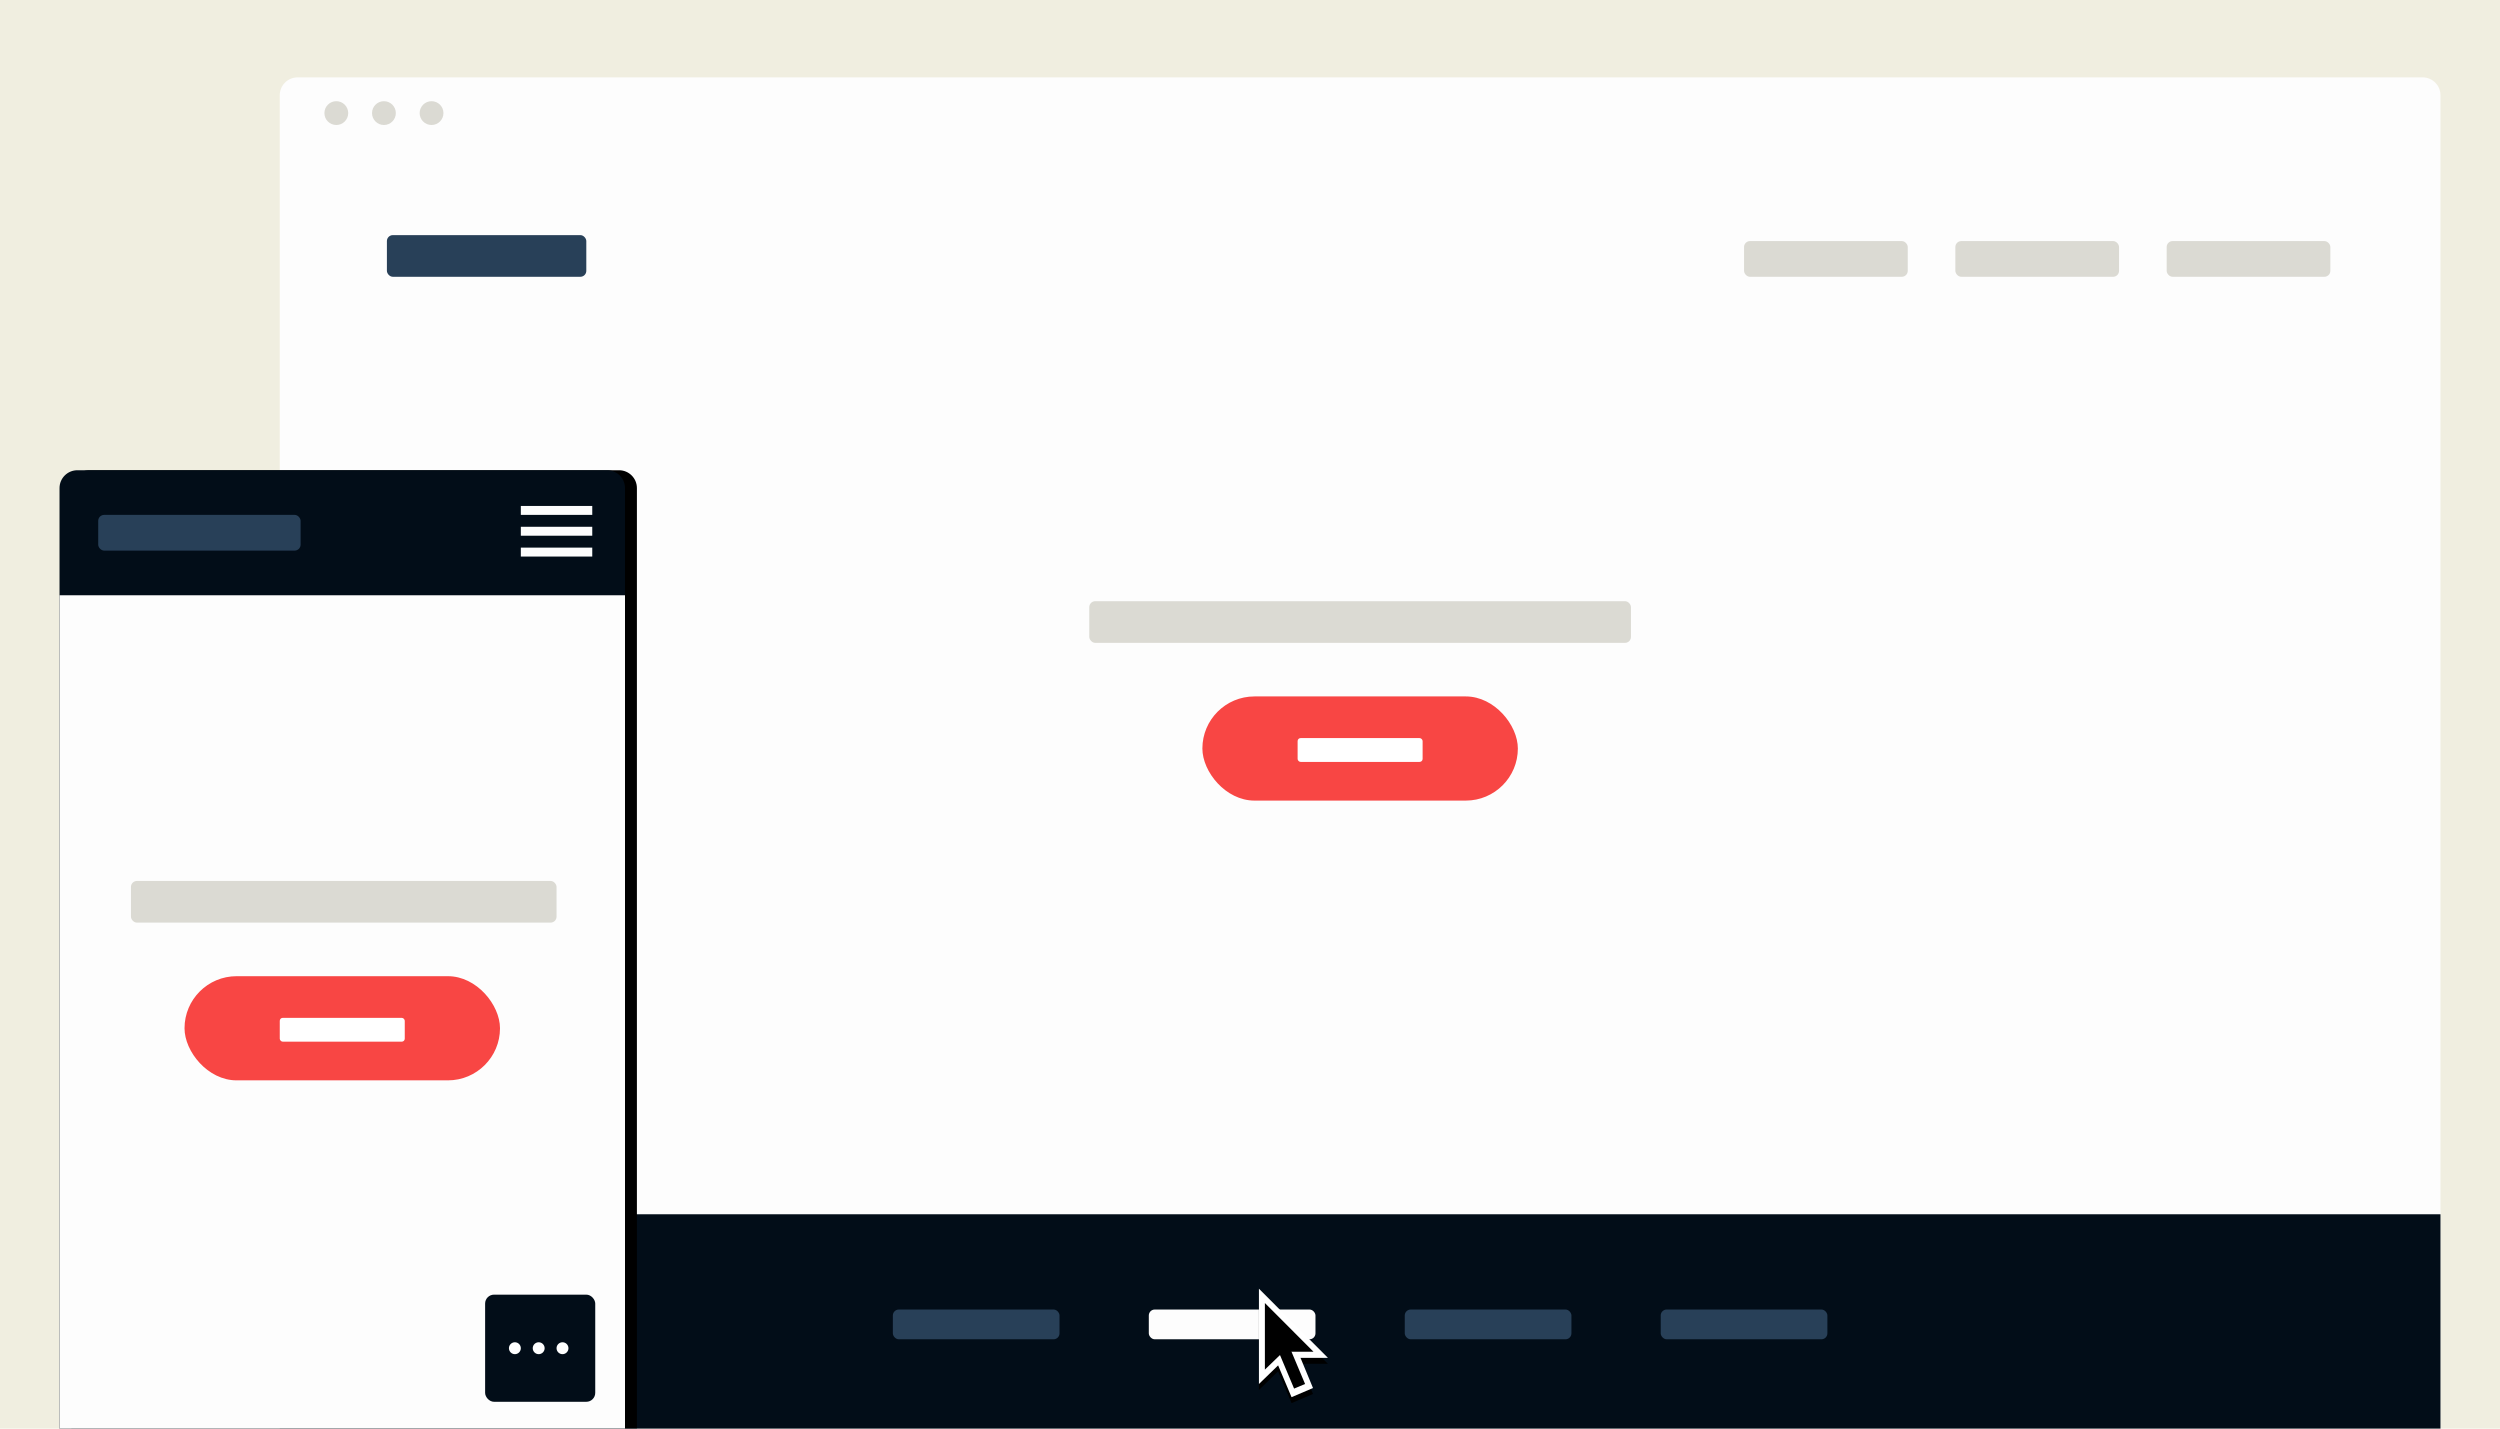 <?xml version="1.0" encoding="UTF-8"?>
<svg width="840px" height="480px" viewBox="0 0 840 480" version="1.1" xmlns="http://www.w3.org/2000/svg" xmlns:xlink="http://www.w3.org/1999/xlink">
    <!-- Generator: Sketch 48.2 (47327) - http://www.bohemiancoding.com/sketch -->
    <title>secondary-fixed-navigation-featured</title>
    <desc>Created with Sketch.</desc>
    <defs>
        <path d="M6,0 L184,0 C187.314,-6.08718376e-16 190,2.686 190,6 L190,322 L0,322 L0,6 C-4.05812251e-16,2.686 2.686,6.08718376e-16 6,0 Z" id="path-1"></path>
        <filter x="-14.7%" y="-9.9%" width="133.7%" height="119.9%" filterUnits="objectBoundingBox" id="filter-2">
            <feOffset dx="4" dy="0" in="SourceAlpha" result="shadowOffsetOuter1"></feOffset>
            <feGaussianBlur stdDeviation="10" in="shadowOffsetOuter1" result="shadowBlurOuter1"></feGaussianBlur>
            <feColorMatrix values="0 0 0 0 0   0 0 0 0 0   0 0 0 0 0  0 0 0 0.153 0" type="matrix" in="shadowBlurOuter1"></feColorMatrix>
        </filter>
        <polygon id="path-3" points="13.968 23.238 18.168 33.378 18.17 33.38 10.958 36.448 6.449 25.767 0 32.03 0 0 23.182 23.238"></polygon>
        <filter x="-133.7%" y="-79.6%" width="367.4%" height="270.1%" filterUnits="objectBoundingBox" id="filter-4">
            <feOffset dx="0" dy="2" in="SourceAlpha" result="shadowOffsetOuter1"></feOffset>
            <feGaussianBlur stdDeviation="10" in="shadowOffsetOuter1" result="shadowBlurOuter1"></feGaussianBlur>
            <feColorMatrix values="0 0 0 0 0   0 0 0 0 0   0 0 0 0 0  0 0 0 0.202 0" type="matrix" in="shadowBlurOuter1"></feColorMatrix>
        </filter>
    </defs>
    <g id="Page-1" stroke="none" stroke-width="1" fill="none" fill-rule="evenodd">
        <g id="secondary-fixed-navigation-featured">
            <polygon id="bg" fill="#F0EEE0" points="0 480 840 480 840 0 0 0"></polygon>
            <g id="desktop" transform="translate(94, 26)">
                <path d="M726,454 L0,454 L0,6 C0,2.687 2.687,0 6,0 L720,0 C723.313,0 726,2.687 726,6 L726,454 Z" id="container_bg" fill="#FDFDFD"></path>
                <polygon id="Combined-Shape" fill="#020D18" points="0 382 726 382 726 454 0 454"></polygon>
                <rect id="Rectangle" fill="#284058" x="206" y="414" width="56" height="10" rx="2"></rect>
                <rect id="Rectangle-Copy" fill="#FDFDFD" x="292" y="414" width="56" height="10" rx="2"></rect>
                <rect id="Rectangle-Copy-2" fill="#284058" x="378" y="414" width="56" height="10" rx="2"></rect>
                <rect id="Rectangle-Copy-3" fill="#284058" x="464" y="414" width="56" height="10" rx="2"></rect>
                <g id="dots" transform="translate(15, 8)" fill="#DBDAD3">
                    <path d="M8,4 C8,6.209 6.209,8 4,8 C1.791,8 0,6.209 0,4 C0,1.791 1.791,0 4,0 C6.209,0 8,1.791 8,4" id="Fill-6"></path>
                    <path d="M24,4 C24,6.209 22.209,8 20,8 C17.791,8 16,6.209 16,4 C16,1.791 17.791,0 20,0 C22.209,0 24,1.791 24,4" id="Fill-8"></path>
                    <path d="M40,4 C40,6.209 38.209,8 36,8 C33.791,8 32,6.209 32,4 C32,1.791 33.791,0 36,0 C38.209,0 40,1.791 40,4" id="Fill-10"></path>
                </g>
                <rect id="Rectangle-2" fill="#284058" x="36" y="53" width="67" height="14" rx="2"></rect>
                <rect id="Rectangle-2-Copy" fill="#DBDAD3" x="492" y="55" width="55" height="12" rx="2"></rect>
                <rect id="Rectangle-2-Copy-2" fill="#DBDAD3" x="563" y="55" width="55" height="12" rx="2"></rect>
                <rect id="Rectangle-2-Copy-3" fill="#DBDAD3" x="634" y="55" width="55" height="12" rx="2"></rect>
                <rect id="Rectangle-3" fill="#DBDAD3" x="272" y="176" width="182" height="14" rx="2"></rect>
                <rect id="Rectangle-3-Copy" fill="#F84644" x="310" y="208" width="106" height="35" rx="17.5"></rect>
                <rect id="Rectangle-4" fill="#FFFFFF" x="342" y="222" width="42" height="8" rx="1"></rect>
            </g>
            <g id="mobile" transform="translate(20, 158)">
                <g id="mobile_bg">
                    <use fill="black" fill-opacity="1" filter="url(#filter-2)" xlink:href="#path-1"></use>
                    <use fill="#020D18" fill-rule="evenodd" xlink:href="#path-1"></use>
                </g>
                <polygon id="Combined-Shape" fill="#FDFDFD" points="190 42 190 322 0 322 0 42"></polygon>
                <rect id="Rectangle-3-Copy" fill="#F84644" x="42" y="170" width="106" height="35" rx="17.5"></rect>
                <rect id="Rectangle-4" fill="#FFFFFF" x="74" y="184" width="42" height="8" rx="1"></rect>
                <rect id="Rectangle-5" fill="#284058" x="13" y="15" width="68" height="12" rx="2"></rect>
                <rect id="Rectangle-6" fill="#FDFDFD" x="155" y="12" width="24" height="3"></rect>
                <rect id="Rectangle-6-Copy" fill="#FDFDFD" x="155" y="19" width="24" height="3"></rect>
                <rect id="Rectangle-6-Copy-2" fill="#FDFDFD" x="155" y="26" width="24" height="3"></rect>
                <rect id="Rectangle-7" fill="#DBDAD3" x="24" y="138" width="143" height="14" rx="2"></rect>
                <rect id="Rectangle-8" fill="#020D18" x="143" y="277" width="37" height="36" rx="3"></rect>
                <circle id="Oval" fill="#FFFFFF" cx="161" cy="295" r="2"></circle>
                <circle id="Oval-Copy" fill="#FFFFFF" cx="153" cy="295" r="2"></circle>
                <circle id="Oval-Copy-2" fill="#FFFFFF" cx="169" cy="295" r="2"></circle>
            </g>
            <g id="default" transform="translate(423, 433)" fill-rule="nonzero">
                <g id="Combined-Shape">
                    <use fill="black" fill-opacity="1" filter="url(#filter-4)" xlink:href="#path-3"></use>
                    <use fill="#FFFFFF" fill-rule="evenodd" xlink:href="#path-3"></use>
                </g>
                <polygon id="Shape" fill="#000000" points="15.502 32.018 11.814 33.566 5.614 18.818 9.296 17.268 15.502 32.018"></polygon>
                <polygon id="Shape" fill="#000000" points="2 4.814 2 27.19 7.938 21.458 8.794 21.18 18.33 21.18"></polygon>
            </g>
        </g>
    </g>
</svg>